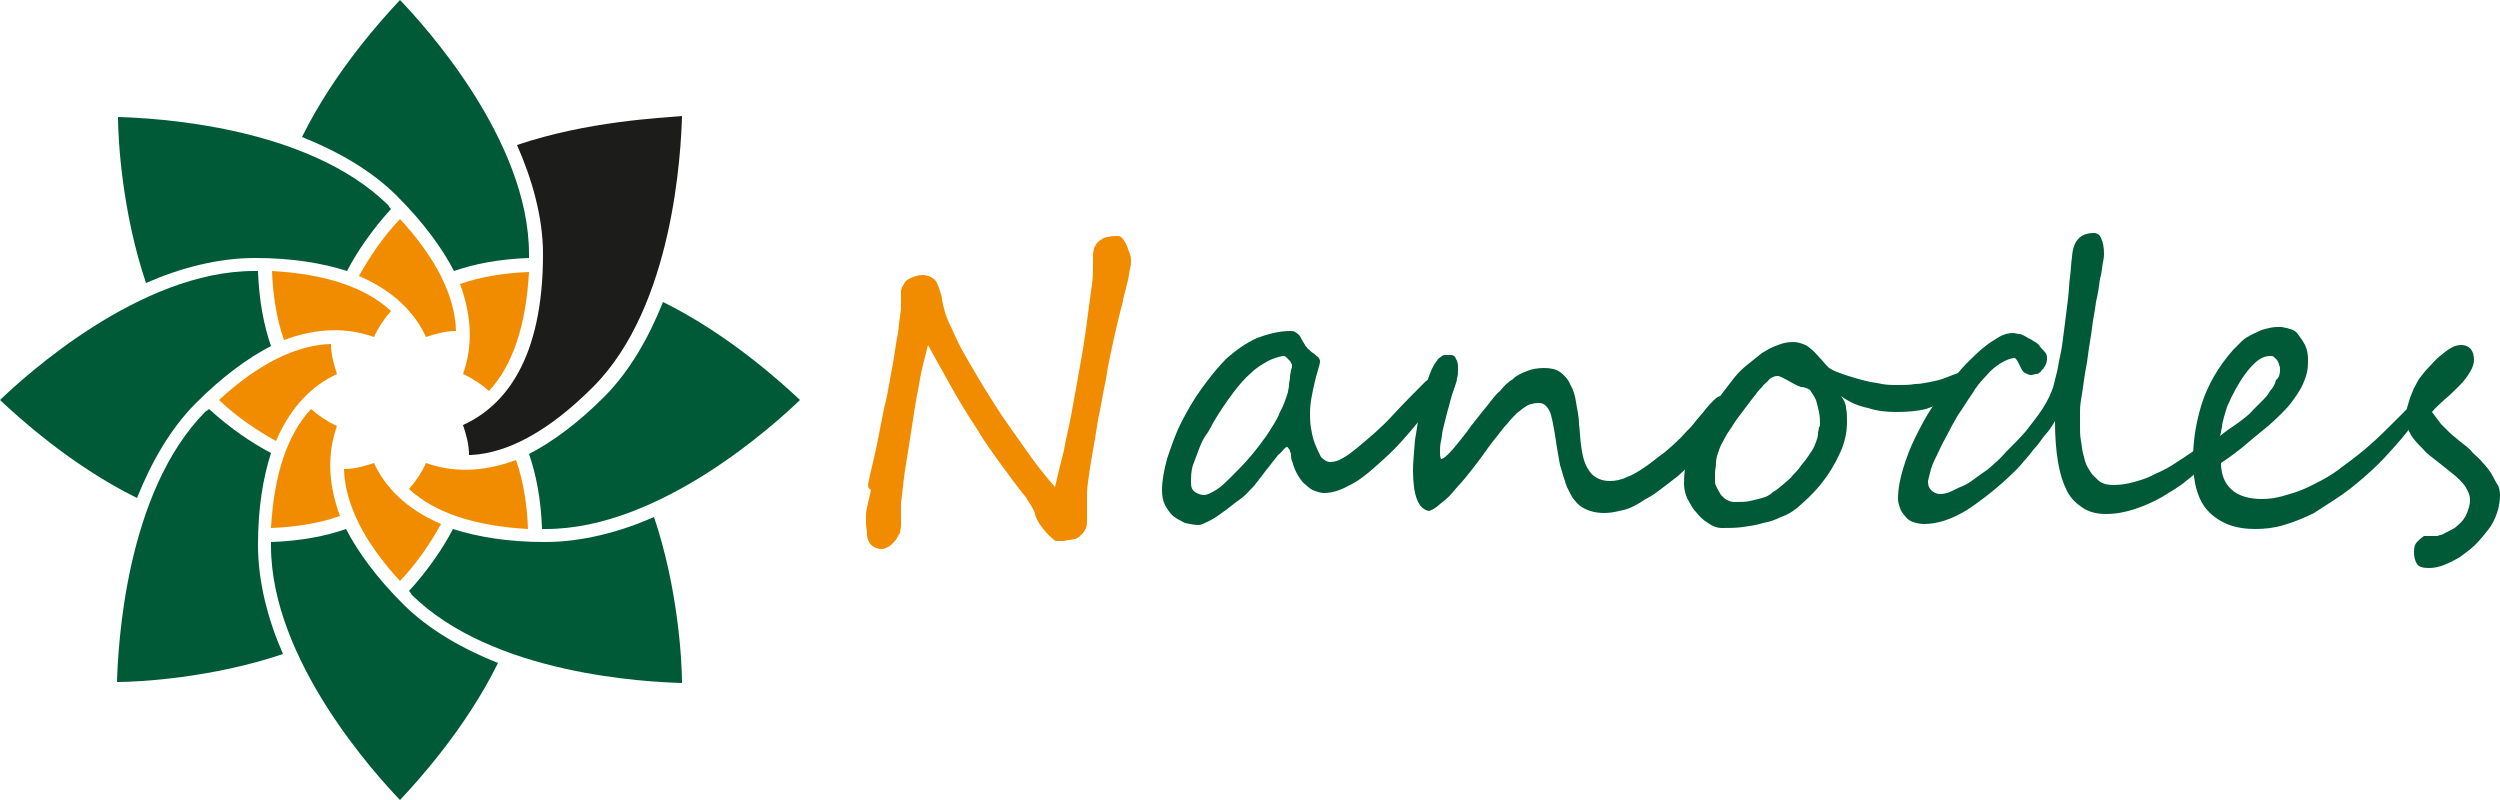 <svg version="1.1" id="レイヤー_1" xmlns="http://www.w3.org/2000/svg" x="0" y="0" viewBox="0 0 250 80" xml:space="preserve"><style>.st0{fill:#005a38}.st1{fill:#f18c00}</style><path class="st0" d="M45.4 27.1c2-.7 4.5-1.2 7.5-1.3v-.4C52.9 14 42.4 2.5 40 0c-1.5 1.6-6.5 7-9.8 13.7 3.5 1.4 6.9 3.3 9.5 5.9 2.7 2.7 4.5 5.2 5.7 7.5z"/><path class="st1" d="M46.3 37.4c.9.4 1.8 1 2.6 1.7 2.4-2.6 3.7-6.6 4-11.9-2.6.1-4.9.5-6.9 1.2 1.3 3.5 1.2 6.5.3 9z"/><path class="st0" d="M34.7 27.1c1-1.9 2.4-4 4.4-6.2-.1-.1-.2-.2-.2-.3-8.1-8.1-23.7-8.8-27.1-8.9 0 2.2.4 9.5 2.8 16.6 3.4-1.5 7.2-2.5 10.9-2.5s6.7.5 9.2 1.3z"/><path class="st1" d="M42.6 33.7c.9-.3 1.9-.6 3-.6-.1-3.5-2-7.3-5.6-11.2-1.8 1.9-3.1 3.9-4.1 5.7 3.5 1.5 5.6 3.7 6.7 6.1z"/><path class="st0" d="M27.1 34.6c-.7-2-1.2-4.5-1.3-7.5h-.4C14 27.1 2.5 37.6 0 40c1.6 1.5 7 6.5 13.7 9.8 1.4-3.5 3.3-6.9 5.9-9.5 2.7-2.7 5.2-4.5 7.5-5.7z"/><path class="st1" d="M37.4 33.7c.4-.9 1-1.8 1.7-2.6-2.6-2.4-6.6-3.7-11.9-4 .1 2.6.5 4.9 1.2 6.9 3.5-1.3 6.5-1.2 9-.3z"/><path class="st0" d="M27.1 45.3c-1.9-1-4-2.4-6.2-4.4-.1.1-.2.2-.3.2-8.1 8.1-8.8 23.7-8.9 27.1 2.2 0 9.5-.4 16.6-2.8-1.5-3.4-2.5-7.2-2.5-10.9s.5-6.7 1.3-9.2z"/><path class="st1" d="M33.7 37.4c-.3-.9-.6-1.9-.6-3-3.5.1-7.3 2-11.2 5.6 1.9 1.8 3.9 3.1 5.7 4.1 1.5-3.5 3.7-5.6 6.1-6.7z"/><path class="st0" d="M34.6 52.9c-2 .7-4.5 1.2-7.5 1.3v.4C27.1 66 37.6 77.5 40 80c1.5-1.6 6.5-7 9.8-13.7-3.5-1.4-6.9-3.3-9.5-5.9-2.7-2.7-4.5-5.2-5.7-7.5z"/><path class="st1" d="M33.7 42.6c-.9-.4-1.8-1-2.6-1.7-2.4 2.6-3.7 6.6-4 11.9 2.6-.1 4.9-.5 6.9-1.2-1.3-3.5-1.2-6.5-.3-9z"/><path class="st0" d="M45.3 52.9c-1 1.9-2.4 4-4.4 6.2.1.1.2.2.2.3 8.1 8.1 23.7 8.8 27.1 8.9 0-2.2-.4-9.5-2.8-16.6-3.4 1.5-7.2 2.5-10.9 2.5s-6.7-.5-9.2-1.3z"/><path class="st1" d="M37.4 46.3c-.9.3-1.9.6-3 .6.1 3.5 2 7.3 5.6 11.2 1.8-1.9 3.1-3.9 4.1-5.7-3.5-1.5-5.6-3.7-6.7-6.1z"/><path class="st0" d="M52.9 45.4c.7 2 1.2 4.5 1.3 7.5h.4C66 52.9 77.5 42.4 80 40c-1.6-1.5-7-6.5-13.7-9.8-1.4 3.5-3.3 6.9-5.9 9.5-2.7 2.7-5.2 4.5-7.5 5.7z"/><path class="st1" d="M42.6 46.3c-.4.9-1 1.8-1.7 2.6 2.6 2.4 6.6 3.7 11.9 4-.1-2.6-.5-4.9-1.2-6.9-3.5 1.3-6.5 1.2-9 .3z"/><path d="M51.7 14.5c1.5 3.4 2.6 7.2 2.6 10.9 0 10.5-3.8 15.2-8 17.1.3.9.6 1.9.6 3h.2c3.8-.2 7.9-2.5 12.2-6.8 8.1-8.1 8.8-23.7 8.9-27.1-2.1.2-9.4.5-16.5 2.9z" fill="#1c1c1b"/><g><path class="st1" d="M86.9 48c.1-.6.3-1.3.5-2.2.2-.9.4-1.8.6-2.9.2-1 .4-2.1.7-3.3l.6-3.3c.2-1.1.3-2.1.5-3 .1-.9.2-1.7.3-2.4v-.8-.9c0-.3.1-.5.3-.8.1-.3.4-.5.7-.6.4-.2.8-.3 1.2-.3.3 0 .7.1 1.1.4.1.1.2.2.3.4.1.2.2.5.3.8.1.3.2.6.2.9.1.3.1.6.2.8.1.6.4 1.3.8 2.1.4.9.8 1.8 1.4 2.8.6 1 1.2 2.1 1.9 3.2s1.4 2.3 2.2 3.4c.8 1.1 1.6 2.3 2.4 3.4.8 1.1 1.6 2.1 2.4 3 .3-1.3.6-2.5.9-3.7.2-1.2.5-2.3.7-3.4l.6-3.3c.2-1.1.4-2.3.6-3.4.1-.6.2-1.3.3-2 .1-.7.2-1.5.3-2.3.1-.8.2-1.5.3-2.2.1-.7.1-1.3.1-1.8V26v-.6c0-.2.1-.4.1-.6.1-.2.2-.3.3-.5.4-.4.8-.6 1.1-.6.3-.1.7-.1 1-.1.2 0 .3.1.5.3.1.2.3.4.4.7.1.3.2.6.3.8.1.3.1.5.1.7 0 .2 0 .4-.1.8s-.1.7-.2 1.1l-.3 1.2c-.1.4-.2.7-.2.9-.3 1.1-.6 2.4-.9 3.7-.3 1.4-.6 2.7-.8 4.1-.3 1.4-.5 2.7-.8 4.1-.2 1.3-.4 2.5-.6 3.6-.2 1.1-.3 1.9-.4 2.6-.1.7-.1 1.1-.1 1.3V52c0 .3 0 .6-.1.8-.1.2-.2.4-.3.5l-.4.4c-.2.1-.3.2-.4.2-.2 0-.3.1-.6.1-.2 0-.4.1-.6.1h-.6c-.2 0-.3-.1-.4-.2-.5-.4-.9-.9-1.2-1.3-.3-.4-.5-.8-.6-1.2 0-.1-.1-.3-.2-.5s-.2-.4-.3-.5c-.1-.2-.2-.3-.3-.5-.1-.2-.2-.3-.3-.4-.8-1-1.6-2.1-2.4-3.2-.8-1.1-1.6-2.2-2.3-3.4-.8-1.2-1.6-2.5-2.4-3.9-.8-1.4-1.6-2.9-2.5-4.5-.3 1.2-.7 2.6-.9 4-.3 1.4-.5 2.8-.7 4.1-.2 1.3-.4 2.6-.6 3.8-.2 1.2-.3 2.2-.4 3.1 0 .2-.1.6-.1.9v2.1c0 .3-.1.6-.1.8-.1.1-.2.3-.3.5-.1.2-.3.4-.4.5-.2.2-.3.3-.5.4-.2.1-.4.2-.6.2-.4 0-.6-.1-.8-.2-.2-.1-.4-.3-.5-.5-.1-.2-.2-.5-.2-.8 0-.3-.1-.7-.1-1.1v-.8c0-.4.1-.7.2-1.2.1-.4.2-.9.3-1.3-.4-.2-.3-.6-.2-1z"/><path class="st0" d="M143.7 38.7c0 .4-.1.9-.4 1.3-.2.5-.5.9-.8 1.3-.8 1.1-1.6 2-2.4 2.9-.8.9-1.7 1.7-2.6 2.5-.9.8-1.8 1.5-2.7 1.9-.9.5-1.7.7-2.4.7-.3 0-.6-.1-.9-.2-.3-.1-.6-.3-.9-.6-.3-.2-.5-.5-.7-.8-.2-.3-.4-.7-.5-1-.1-.2-.1-.4-.2-.6-.1-.2-.1-.5-.1-.7-.1-.2-.1-.4-.2-.5-.1-.1-.1-.2-.2-.2s-.2.1-.3.2c-.2.2-.3.4-.6.6-.2.3-.4.5-.7.9-.2.3-.5.6-.7.9-.2.3-.5.6-.6.8-.2.2-.3.4-.5.6-.4.4-.8.9-1.4 1.3s-1.1.9-1.6 1.2c-.5.4-1 .7-1.4.9-.4.2-.8.4-1 .4-.5 0-.9-.1-1.4-.2-.4-.2-.8-.4-1.2-.7-.3-.3-.6-.7-.8-1.1-.2-.4-.3-.9-.3-1.5 0-.9.2-2 .5-3.1.4-1.2.8-2.4 1.4-3.6.6-1.2 1.3-2.4 2.1-3.5s1.6-2.1 2.4-2.9c1-.9 2-1.6 3.1-2.1 1.1-.4 2.2-.7 3.3-.7.2 0 .4 0 .5.1.2.1.3.2.4.3.1.1.2.3.3.5.1.2.2.3.3.5 0 .1.2.2.3.4.2.1.3.3.5.4.2.1.3.3.5.4.1.1.2.3.2.4 0 .3-.1.5-.2.9-.1.3-.2.7-.3 1.1-.1.4-.2.9-.3 1.4-.1.5-.2 1.1-.2 1.8 0 .4 0 1 .1 1.5.1.6.2 1.1.4 1.6s.4.9.6 1.3c.3.3.6.5.9.5.4 0 .8-.1 1.3-.4.4-.2.9-.6 1.4-1 1.2-1 2.4-2 3.5-3.2 1.1-1.2 2.2-2.3 3.3-3.4.2-.2.4-.3.6-.3.5.1.6.3.6.8zm-14.5-2.2s0-.1-.1-.2c0-.1-.1-.2-.2-.3l-.3-.3c-.1-.1-.2-.1-.3-.1-.5.1-.9.2-1.5.5-.5.3-1.1.6-1.7 1.2-.6.5-1.2 1.2-1.8 2-.6.8-1.3 1.8-2 3-.2.4-.4.8-.7 1.2-.3.4-.5.9-.7 1.4-.2.5-.4 1.1-.6 1.6-.2.6-.2 1.2-.2 1.8 0 .4.1.7.4.9.3.2.6.3.9.3.3 0 .7-.2 1.2-.5s1-.8 1.6-1.4c.6-.6 1.2-1.2 1.8-1.9.6-.7 1.2-1.5 1.7-2.2.5-.8 1-1.5 1.3-2.3.4-.7.6-1.4.8-2 0-.2.1-.4.1-.7 0-.3.1-.5.1-.8 0-.3.1-.5.1-.7.1-.2.1-.4.1-.5z"/><path class="st0" d="M173.1 40.2c0 .2 0 .5-.1.7-.1.2-.2.5-.3.7-.1.2-.3.5-.4.7-.1.2-.3.4-.4.7-.4.6-.8 1.1-1.3 1.7-.5.6-1 1.1-1.5 1.7-.6.5-1.1 1.1-1.7 1.5-.6.5-1.2.9-1.7 1.3-.4.3-.9.6-1.3.8-.4.3-.8.5-1.2.7-.4.2-.8.3-1.3.4-.4.1-.9.2-1.5.2-1 0-1.9-.3-2.5-.8-.3-.3-.6-.6-.8-1-.2-.4-.5-.9-.6-1.4-.2-.5-.3-1-.5-1.6-.1-.6-.2-1.1-.3-1.7-.1-.7-.2-1.3-.3-1.9-.1-.6-.2-1-.3-1.4-.1-.4-.3-.7-.5-.9-.2-.2-.4-.3-.7-.3-.2 0-.5 0-.7.1-.2 0-.4.1-.7.3-.2.1-.5.4-.8.6-.3.3-.6.6-1 1.1-.4.4-.8 1-1.3 1.6-.5.6-1 1.4-1.7 2.3-.3.4-.7.9-1.1 1.4-.4.5-.9 1-1.3 1.5s-.9.9-1.3 1.2c-.4.4-.8.6-1.1.7-1.1-.2-1.6-1.6-1.6-4.1 0-.7.1-1.7.2-3 .1-.6.2-1.2.3-1.9.1-.7.2-1.3.4-2 .1-.7.3-1.3.5-1.9.2-.6.4-1.2.7-1.7.1-.2.3-.4.4-.6.1-.1.3-.2.4-.3.1-.1.3-.1.4-.1h.5c.2 0 .4.1.5.4.2.3.2.6.2 1.1 0 .3 0 .6-.1.8 0 .3-.1.5-.2.8l-.3.9c-.1.3-.2.7-.3 1.1-.1.3-.2.7-.3 1.1l-.3 1.2c-.1.4-.1.8-.2 1.2-.1.4-.1.8-.1 1.1 0 .2 0 .5.1.7.3 0 .9-.6 1.7-1.6.4-.5.9-1.1 1.3-1.7.5-.6 1-1.3 1.6-2 .4-.5.8-1.1 1.3-1.5.4-.5.8-.9 1.3-1.2.4-.4.9-.6 1.4-.8.5-.2 1.1-.3 1.7-.3.6 0 1.2.1 1.6.4.4.3.8.7 1 1.2.3.5.5 1.1.6 1.8.1.7.3 1.4.3 2.2.1.7.1 1.4.2 2.1.1.7.2 1.3.4 1.8s.5 1 .9 1.3c.4.3.9.5 1.6.5.5 0 1.1-.1 1.7-.4.6-.2 1.2-.6 1.8-1 .6-.4 1.3-1 2-1.5.7-.6 1.4-1.2 2.1-2 .3-.3.6-.6.9-1 .3-.4.7-.8 1-1.2.3-.4.6-.7.9-1 .3-.3.5-.4.7-.4.1 0 .2 0 .4.1.5.2.6.4.6.5z"/><path class="st0" d="M195.9 37.9c0 .2 0 .4-.1.6-.1.2-.2.4-.4.6-.1.2-.3.4-.5.6-.2.2-.4.3-.5.4-.4.3-1 .5-1.8.8-.8.2-1.8.3-3 .3-.9 0-1.9-.1-2.8-.4-1-.2-1.9-.6-2.7-1.2.3.4.5.8.5 1.2.1.4.1.9.1 1.4 0 1-.2 2-.7 3.1-.5 1.1-1.1 2.1-1.9 3.1-.8 1-1.6 1.7-2.4 2.4-.5.4-1 .7-1.6.9-.6.3-1.2.5-1.8.6-.6.2-1.3.3-2 .4-.7.1-1.4.1-2.1.1-.5 0-1-.2-1.4-.5-.5-.3-.9-.7-1.2-1.1-.4-.4-.6-.9-.9-1.4-.2-.5-.3-1-.3-1.4 0-1 .1-2 .4-2.9.3-.9.6-1.8 1.1-2.7.5-.9 1-1.7 1.6-2.5.6-.8 1.2-1.6 1.9-2.5.4-.5.8-.9 1.3-1.3l1.5-1.2c.5-.3 1-.6 1.6-.8.5-.2 1-.3 1.5-.3.4 0 .7.1 1 .2.3.1.6.3.8.5.3.2.5.5.8.8.3.3.6.7.9 1 .1.1.4.3.9.5s1.1.4 1.8.6c.7.2 1.4.4 2.2.5.8.2 1.4.2 2.1.2.6 0 1.2 0 1.7-.1.5 0 1-.1 1.5-.2s1-.2 1.5-.4 1-.4 1.6-.6c-.2.4-.2.6-.2.7zM182 42.4c0-.3 0-.7-.1-1.2-.1-.4-.2-.9-.3-1.2-.2-.4-.4-.7-.6-1-.3-.2-.6-.3-.9-.3-.6-.2-1-.5-1.4-.7-.4-.2-.7-.4-.9-.4-.1 0-.3 0-.5.1s-.4.2-.5.4c-.2.2-.4.3-.6.6-.2.2-.4.4-.6.7-.4.5-.7.9-1 1.3l-.9 1.2c-.3.4-.5.8-.8 1.2-.3.4-.5.9-.8 1.4-.1.2-.2.5-.3.8-.1.3-.2.6-.2 1s-.1.7-.1 1v.9c0 .2.1.4.2.6.1.2.3.5.4.7.2.2.4.4.6.5.2.1.5.2.7.2.6 0 1.2 0 1.6-.1.4-.1.9-.2 1.2-.3.4-.1.8-.3 1.1-.6.4-.2.8-.6 1.3-1 .2-.2.5-.4.7-.7.2-.2.5-.5.7-.8.2-.3.5-.6.7-.9l.6-.9c.1-.2.2-.4.3-.7.1-.3.2-.5.2-.8 0-.3.1-.5.1-.7.1 0 .1-.2.1-.3z"/><path class="st0" d="M220.6 46.4c-.6.5-1.2 1.1-2 1.7-.7.6-1.6 1.1-2.4 1.6-.9.5-1.8.9-2.7 1.2-.9.3-1.9.5-2.9.5-.9 0-1.7-.2-2.3-.6-.6-.4-1.2-.9-1.6-1.7-.4-.8-.7-1.7-.9-2.9-.2-1.2-.3-2.5-.3-4.1-.3.5-.6 1-1 1.4-.4.5-.7 1-1.1 1.4-.4.5-.7.9-1 1.2-.3.4-.6.7-.8.9-1.7 1.7-3.4 3-4.9 4-1.5.9-2.9 1.4-4.3 1.4-.4 0-.8-.1-1.1-.2-.3-.1-.6-.3-.8-.6-.2-.2-.4-.5-.5-.8-.1-.3-.2-.6-.2-.9 0-1 .2-2 .5-3s.7-2.1 1.2-3.1 1-2 1.6-2.9c.6-.9 1.2-1.8 1.8-2.5.6-.7 1.1-1.4 1.7-2 .6-.6 1.2-1.2 1.7-1.6.6-.5 1.1-.8 1.6-1.1.5-.3 1-.4 1.4-.4.2 0 .4.1.7.1.3.1.5.2.8.4.3.1.5.3.7.4.2.1.3.2.4.3.1.2.3.4.5.6.2.2.3.4.3.7 0 .1 0 .3-.1.6-.1.2-.2.4-.3.5l-.2.2c0 .1-.1.1-.2.2s-.2.1-.3.1c-.1 0-.3.1-.5.1s-.4-.1-.6-.2c-.2-.1-.3-.3-.4-.5l-.3-.6c-.1-.2-.2-.3-.3-.4-.4 0-.9.2-1.4.5-.5.3-1 .7-1.5 1.3-.5.5-1 1.1-1.4 1.8-.5.7-.9 1.4-1.4 2.1-.4.7-.8 1.4-1.2 2.2-.4.7-.7 1.4-1 2-.3.6-.5 1.1-.6 1.6-.1.4-.2.7-.2.9 0 .3.1.6.3.8.2.2.5.4.9.4s.8-.1 1.2-.3c.4-.2.8-.4 1.3-.6.4-.2.8-.5 1.2-.8.4-.3.7-.5 1-.7.6-.5 1.3-1.1 1.9-1.8.7-.7 1.4-1.4 2-2.1.6-.8 1.2-1.5 1.7-2.3.5-.8.9-1.6 1.1-2.4.1-.5.3-1.1.4-1.7.1-.7.3-1.4.4-2.1.1-.7.2-1.5.3-2.3l.3-2.4c.1-.8.1-1.5.2-2.2.1-.7.1-1.4.2-2 .1-1.6.8-2.4 2.2-2.4.3 0 .6.2.7.5.2.4.3.9.3 1.6 0 .1 0 .4-.1.8-.1.5-.1 1-.3 1.7-.1.7-.2 1.5-.4 2.3-.1.9-.3 1.7-.4 2.6-.1.9-.3 1.8-.4 2.7-.1.9-.3 1.7-.4 2.5-.1.8-.2 1.4-.3 2-.1.6-.1 1-.1 1.3v1.3c0 .5 0 1 .1 1.5s.1 1 .3 1.6c.1.5.3 1 .6 1.4.2.4.6.7.9 1 .4.3.9.4 1.4.4.7 0 1.4-.1 2.1-.3.7-.2 1.4-.4 2.1-.8.7-.3 1.5-.7 2.2-1.2.8-.5 1.5-1 2.4-1.6l.1-.1.2-.2.2-.2.1-.1c.1 0 .2.1.2.3.1.2.1.4.1.7 0 .2 0 .5-.1.7.1.3 0 .5-.3.7z"/><path class="st0" d="M242.2 40.7c0 .2-.1.5-.4 1-.6.9-1.4 1.9-2.2 2.8-.8.9-1.6 1.8-2.5 2.6-.9.8-1.8 1.6-2.8 2.3-1 .7-2 1.3-2.9 1.9-1 .5-2 .9-3 1.2-1 .3-1.9.4-2.9.4-2 0-3.5-.6-4.6-1.7-1.1-1.1-1.6-2.9-1.6-5.2 0-1.9.3-3.8.9-5.7.6-1.8 1.6-3.6 3.1-5.3l.9-.9c.3-.3.7-.5 1.1-.7.4-.2.8-.4 1.2-.5.4-.1.8-.2 1.2-.2h.4c.2 0 .4.1.6.1.2.1.4.1.6.2.2.1.3.2.4.3.3.4.6.8.8 1.2.2.4.3.9.3 1.4 0 .6 0 1.1-.2 1.7-.2.6-.4 1.1-.8 1.7-.4.6-.8 1.2-1.4 1.8-.6.6-1.3 1.3-2.2 2-.5.4-1.1.9-1.8 1.5-.6.5-1.4 1.1-2.3 1.7 0 1.2.4 2.1 1.1 2.7.7.6 1.7.9 3 .9.7 0 1.4-.1 2.1-.3.7-.2 1.4-.4 2.1-.7.7-.3 1.4-.7 2-1 .7-.4 1.3-.8 1.8-1.2 1.1-.8 2-1.5 2.9-2.3.9-.8 1.7-1.6 2.5-2.4l1-1c.6-.5 1-.8 1.3-.8.2.1.3.3.3.5zM228 37c0-.2 0-.4-.1-.5 0-.2-.1-.3-.2-.5l-.3-.3c-.1-.1-.2-.1-.4-.1-.7 0-1.3.4-2 1.2-.7.8-1.3 1.8-1.9 3-.1.3-.3.6-.4.9-.1.3-.2.7-.3 1-.1.4-.2.7-.2 1-.1.3-.1.7-.2.9.6-.5 1.2-.9 1.8-1.3.5-.4 1.1-.8 1.5-1.3l.9-.9c.3-.3.6-.6.8-1 .3-.3.5-.7.6-1.1.3-.2.4-.6.4-1z"/><path class="st0" d="M250 49.5c0 .6-.1 1.2-.3 1.8-.2.6-.5 1.2-.9 1.7s-.8 1-1.3 1.5-1 .8-1.5 1.2c-.5.3-1.1.6-1.6.8-.5.2-1 .3-1.5.3-.6 0-1-.1-1.2-.4s-.3-.7-.3-1.2.1-.8.3-1c.2-.2.4-.4.7-.6h1.2c.1 0 .2 0 .4-.1.2 0 .3-.1.5-.2l.6-.3c.2-.1.4-.2.6-.4.5-.4.8-.8 1-1.3.2-.5.3-.9.3-1.3 0-.5-.2-.9-.5-1.4-.3-.4-.7-.8-1.2-1.2l-1.5-1.2c-.5-.4-1.1-.8-1.5-1.3-.5-.5-.9-.9-1.2-1.4-.3-.5-.5-1.1-.5-1.7 0-.3 0-.6.1-1 .1-.3.2-.7.3-1 .1-.3.3-.7.4-1 .2-.3.3-.6.5-.9.3-.4.6-.8 1-1.2.4-.4.7-.8 1.1-1.1.4-.3.7-.6 1.1-.8.3-.2.7-.3 1-.3.8 0 1.3.5 1.3 1.5 0 .3-.1.7-.4 1.2-.3.5-.6.9-1 1.3-.6.6-1.1 1.1-1.6 1.5-.4.4-.9.8-1.2 1.2l.9 1.2 1 1c.4.3.7.6 1.1.9.4.3.8.6 1.1 1 .3.3.7.6 1 1 .3.3.6.7.8 1 .2.4.4.7.6 1.1.2.2.3.7.3 1.1z"/></g></svg>